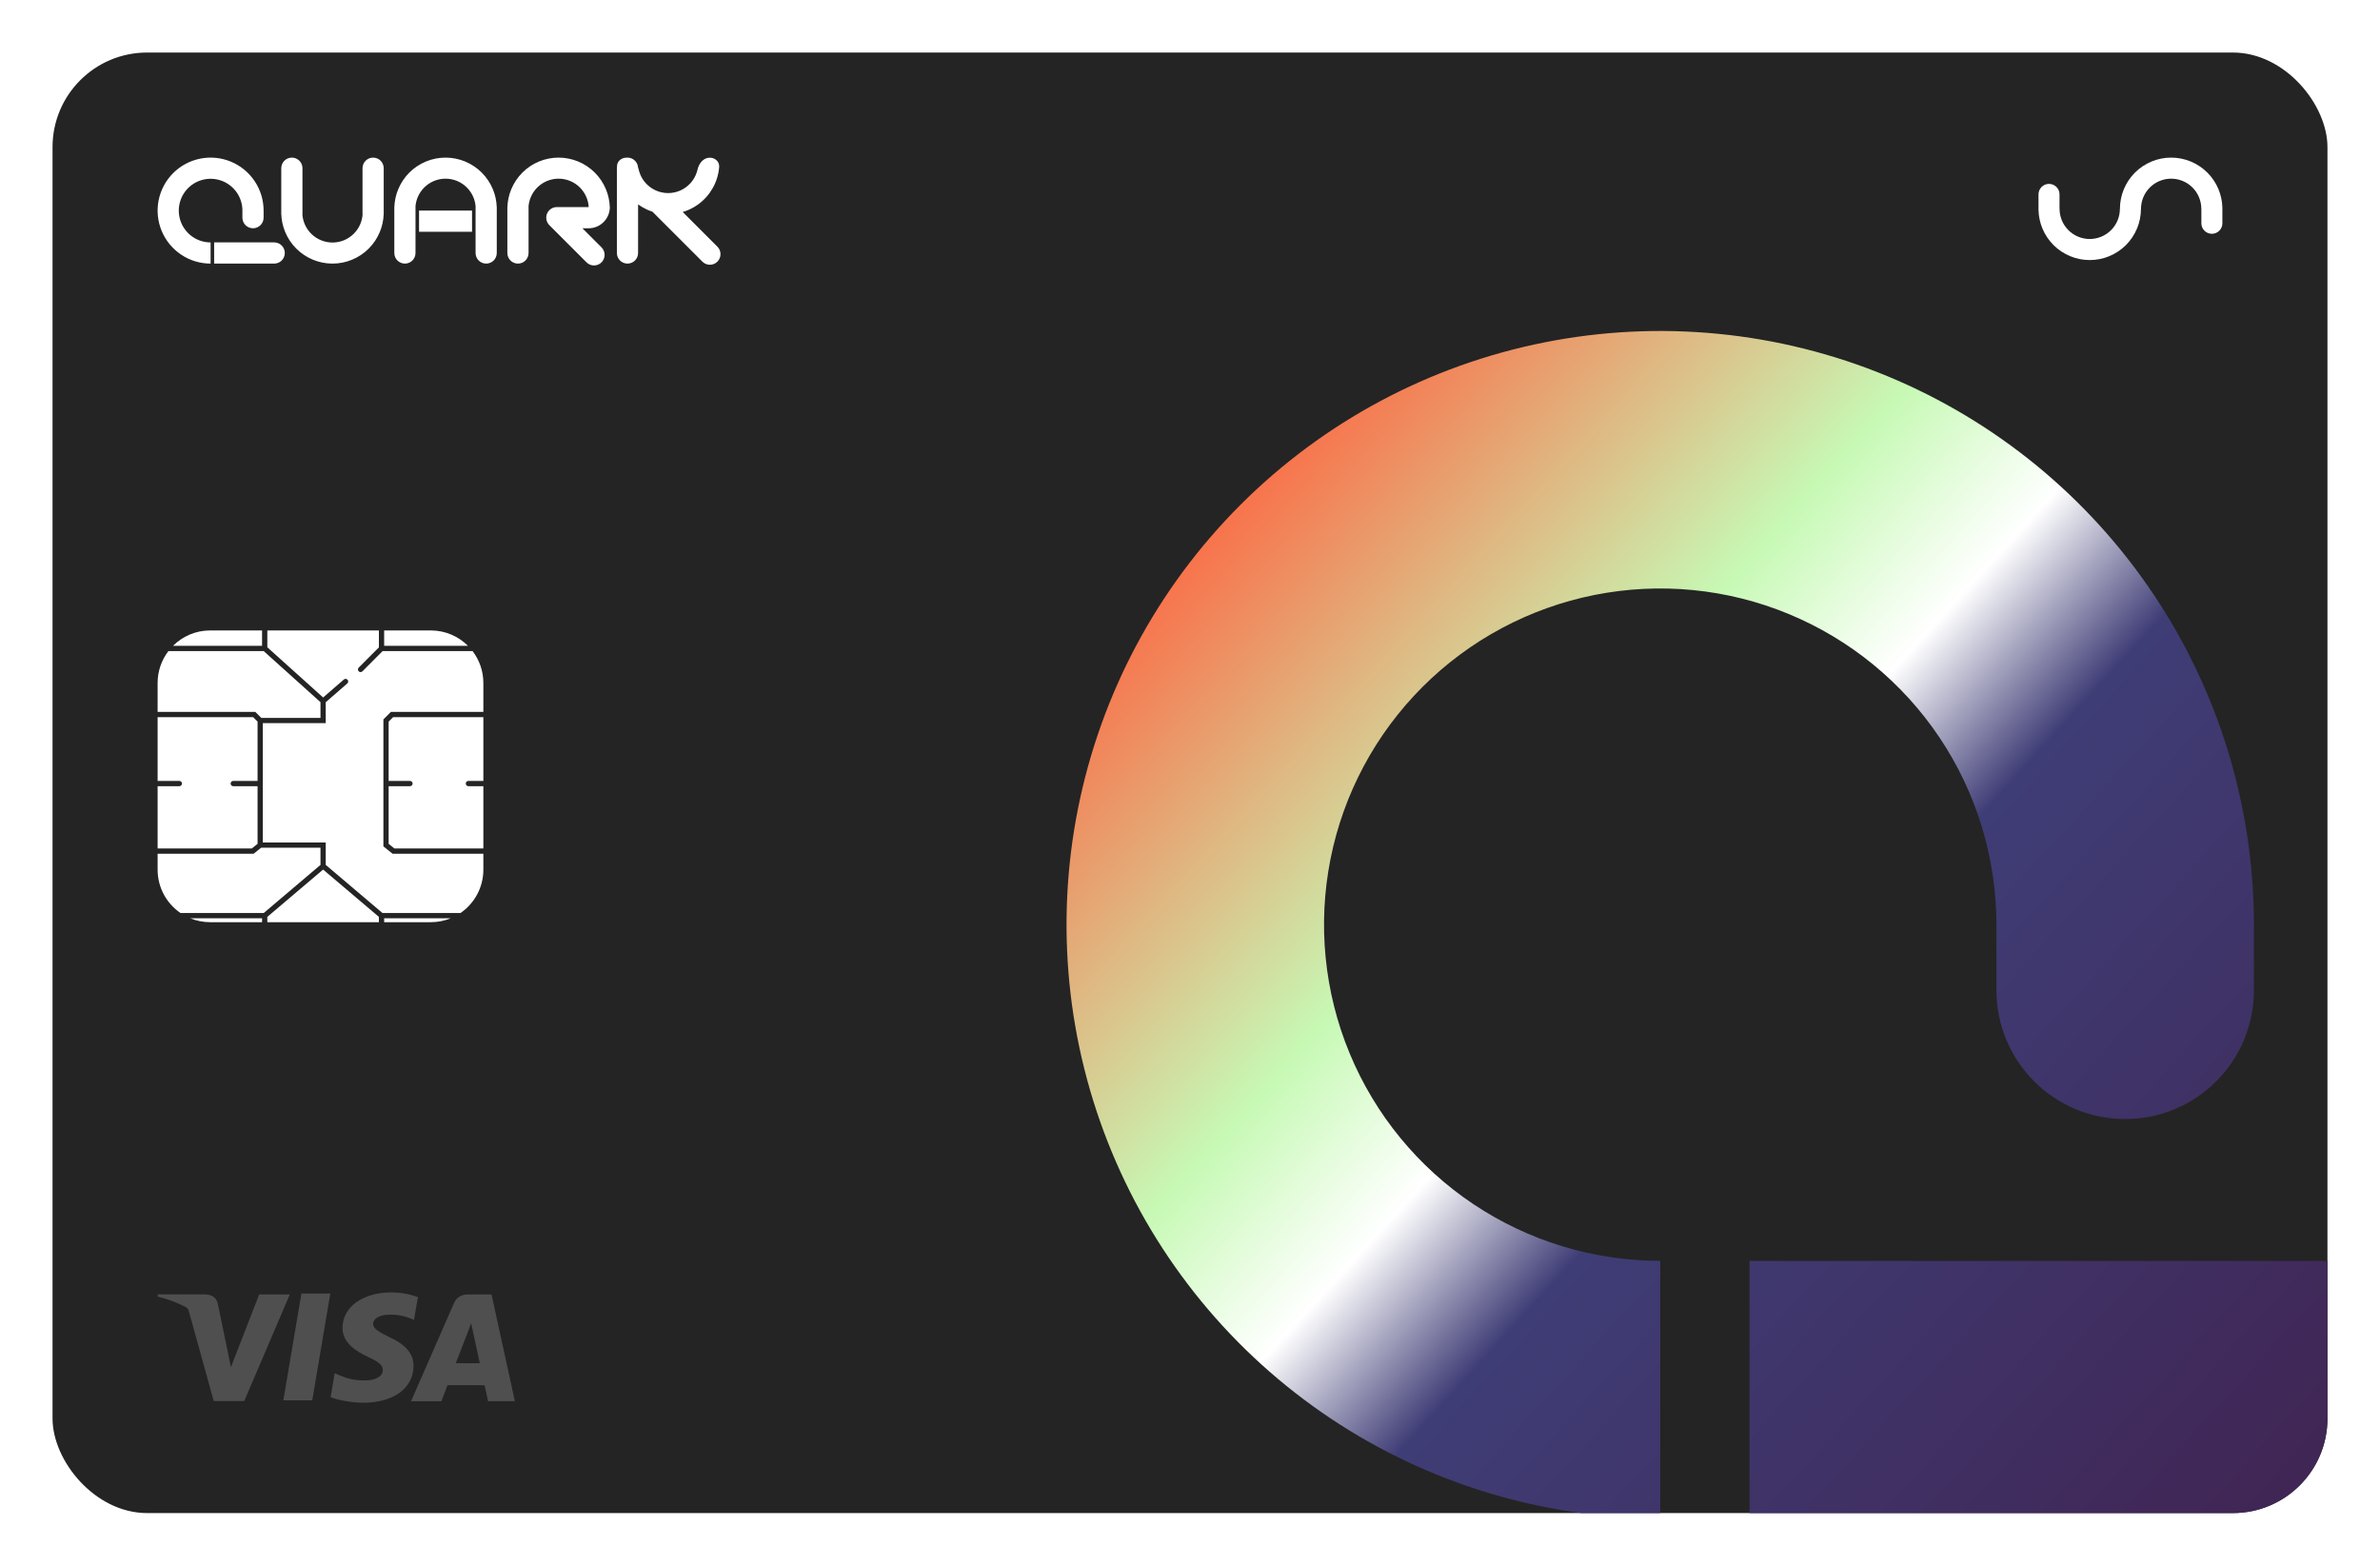 <svg width="453" height="298" viewBox="0 0 453 298" fill="none" xmlns="http://www.w3.org/2000/svg">
<g filter="url(#filter0_d_75_484)">
<g clip-path="url(#clip0_75_484)">
<rect x="10" y="5" width="433" height="278" rx="18" fill="#242424"/>
<path fill-rule="evenodd" clip-rule="evenodd" d="M90.534 34.414H90.519V43.156C90.519 44.27 91.422 45.173 92.536 45.173C93.65 45.173 94.553 44.27 94.553 43.156L94.553 34.75L94.553 34.414H94.547C94.507 33.248 94.258 32.098 93.811 31.019C93.321 29.836 92.603 28.761 91.697 27.856C90.792 26.95 89.717 26.232 88.534 25.742C87.351 25.252 86.083 25 84.803 25C83.523 25 82.255 25.252 81.072 25.742C79.889 26.232 78.814 26.95 77.909 27.856C77.003 28.761 76.285 29.836 75.795 31.019C75.348 32.098 75.099 33.248 75.058 34.414H75.053V34.75V43.156C75.053 44.27 75.956 45.173 77.07 45.173C78.184 45.173 79.087 44.27 79.087 43.156V34.414H79.072C79.109 33.775 79.254 33.146 79.499 32.553C79.788 31.857 80.21 31.224 80.743 30.691C81.277 30.158 81.909 29.735 82.606 29.446C83.302 29.158 84.049 29.009 84.803 29.009C85.557 29.009 86.303 29.158 87 29.446C87.696 29.735 88.329 30.158 88.862 30.691C89.395 31.224 89.818 31.857 90.107 32.553C90.352 33.146 90.497 33.775 90.534 34.414ZM50.173 35.086C50.173 33.092 49.581 31.141 48.473 29.483C47.365 27.824 45.789 26.531 43.946 25.768C42.103 25.004 40.075 24.805 38.119 25.194C36.162 25.583 34.365 26.544 32.954 27.954C31.544 29.365 30.583 31.162 30.194 33.119C29.805 35.075 30.004 37.103 30.768 38.946C31.531 40.789 32.824 42.365 34.483 43.473C36.141 44.581 38.092 45.173 40.086 45.173V41.143C38.889 41.143 37.718 40.788 36.722 40.122C35.726 39.457 34.949 38.511 34.491 37.404C34.033 36.297 33.913 35.08 34.146 33.905C34.38 32.73 34.957 31.651 35.804 30.804C36.651 29.957 37.73 29.38 38.905 29.146C40.08 28.913 41.297 29.033 42.404 29.491C43.511 29.95 44.457 30.726 45.122 31.722C45.788 32.718 46.143 33.889 46.143 35.086L46.138 35.086V36.431C46.138 37.545 47.041 38.449 48.156 38.449C49.27 38.449 50.173 37.545 50.173 36.431L50.173 35.086ZM53.535 35.423L53.535 35.431V35.759H53.541C53.581 36.925 53.83 38.075 54.277 39.154C54.767 40.337 55.485 41.412 56.391 42.317C57.296 43.222 58.371 43.941 59.554 44.431C60.737 44.921 62.005 45.173 63.285 45.173C64.566 45.173 65.834 44.921 67.016 44.431C68.199 43.941 69.274 43.222 70.18 42.317C71.085 41.412 71.803 40.337 72.293 39.154C72.74 38.075 72.989 36.925 73.03 35.759H73.035L73.035 35.423L73.035 27.017C73.035 25.903 72.132 25 71.018 25C69.904 25 69.001 25.903 69.001 27.017V35.759H69.016C68.979 36.398 68.835 37.027 68.589 37.62C68.301 38.316 67.878 38.949 67.345 39.482C66.812 40.015 66.179 40.438 65.482 40.727C64.786 41.015 64.039 41.164 63.285 41.164C62.531 41.164 61.785 41.015 61.088 40.727C60.392 40.438 59.759 40.015 59.226 39.482C58.693 38.949 58.27 38.316 57.981 37.62C57.736 37.027 57.592 36.398 57.554 35.759H57.57V27.017C57.57 25.903 56.666 25 55.552 25C54.438 25 53.535 25.903 53.535 27.017L53.535 35.423ZM116.065 34.414C116.025 33.248 115.776 32.098 115.329 31.019C114.839 29.836 114.121 28.761 113.215 27.856C112.31 26.95 111.235 26.232 110.052 25.742C108.869 25.252 107.601 25 106.321 25C105.04 25 103.772 25.252 102.589 25.742C101.407 26.232 100.332 26.95 99.426 27.856C98.521 28.761 97.803 29.836 97.313 31.019C96.866 32.098 96.617 33.248 96.576 34.414H96.57V34.75V43.156C96.57 44.27 97.474 45.173 98.588 45.173C99.702 45.173 100.605 44.27 100.605 43.156V34.414H100.59C100.627 33.775 100.771 33.146 101.017 32.553C101.305 31.857 101.728 31.224 102.261 30.691C102.794 30.158 103.427 29.735 104.124 29.446C104.82 29.158 105.567 29.009 106.321 29.009C107.075 29.009 107.821 29.158 108.518 29.446C109.214 29.735 109.847 30.158 110.38 30.691C110.913 31.224 111.336 31.857 111.625 32.553C111.87 33.146 112.014 33.775 112.052 34.414H105.984C104.87 34.414 103.967 35.317 103.967 36.431C103.967 37.03 104.228 37.567 104.642 37.937C104.667 37.965 104.694 37.993 104.721 38.021L111.637 44.937C112.425 45.725 113.702 45.725 114.49 44.937C115.278 44.149 115.278 42.872 114.49 42.084L110.855 38.449H112.036C114.151 38.449 115.886 36.821 116.057 34.75H116.071C116.071 34.682 116.07 34.614 116.069 34.546C116.07 34.502 116.071 34.458 116.071 34.414H116.065ZM121.443 26.849C121.358 25.814 120.491 25 119.433 25C119.361 25 119.289 25.004 119.219 25.011C118.253 25.015 117.411 25.721 117.441 26.694C117.425 26.799 117.416 26.907 117.416 27.017V43.156C117.416 44.27 118.319 45.173 119.433 45.173C120.547 45.173 121.45 44.27 121.45 43.156V33.908C121.981 34.291 122.549 34.622 123.149 34.893C123.487 35.046 123.832 35.178 124.183 35.291C124.196 35.305 124.209 35.318 124.222 35.331L133.693 44.803C134.481 45.591 135.759 45.591 136.546 44.803C137.334 44.015 137.334 42.738 136.546 41.95L129.949 35.353C130.368 35.228 130.779 35.075 131.179 34.895C132.441 34.325 133.567 33.493 134.482 32.454C135.397 31.415 136.081 30.194 136.487 28.87C136.696 28.188 136.83 27.486 136.886 26.779C136.973 25.675 135.948 24.891 134.85 25.031C133.751 25.171 133.01 26.196 132.765 27.276C132.733 27.416 132.696 27.555 132.654 27.693C132.415 28.473 132.012 29.192 131.474 29.804C130.935 30.415 130.272 30.905 129.529 31.241C128.786 31.576 127.98 31.75 127.165 31.75C126.349 31.749 125.544 31.576 124.801 31.24C124.058 30.904 123.395 30.414 122.857 29.802C122.318 29.19 121.916 28.47 121.677 27.691C121.635 27.553 121.598 27.414 121.566 27.274C121.534 27.131 121.493 26.989 121.443 26.849ZM40.759 41.138H52.19C53.304 41.138 54.207 42.041 54.207 43.156C54.207 44.27 53.304 45.173 52.19 45.173H40.759V41.138ZM89.846 35.086V39.121H79.76V35.086H89.846Z" fill="white"/>
<path d="M79.427 241.858C77.845 241.282 76.174 240.992 74.491 241C69.058 241 65.218 243.765 65.194 247.722C65.15 250.63 67.916 252.269 70.007 253.25C72.156 254.253 72.874 254.878 72.863 255.768C72.853 257.14 71.146 257.752 69.576 257.752C67.394 257.752 66.21 257.453 64.385 256.682L63.707 256.359L62.933 260.93C64.261 261.476 66.641 261.955 69.098 262C74.886 262 78.66 259.259 78.703 255.032C78.748 252.715 77.266 250.955 74.111 249.505C72.207 248.569 71.015 247.932 71.015 246.973C71.015 246.125 72.032 245.235 74.157 245.235C75.568 245.2 76.97 245.461 78.274 246.004L78.794 246.237L79.557 241.835L79.427 241.858ZM93.552 241.379H89.302C87.974 241.379 86.988 241.736 86.402 243.063L78.233 261.709H84.011L85.176 258.655L92.224 258.666C92.401 259.379 92.898 261.707 92.898 261.707H98L93.552 241.379ZM57.37 241.212H62.872L59.429 261.551H53.928L57.37 241.201V241.212ZM43.381 252.413L43.944 255.244L49.333 241.379H55.166L46.488 261.675H40.68L35.92 244.488C35.884 244.346 35.819 244.212 35.729 244.095C35.64 243.979 35.528 243.882 35.4 243.81C33.69 242.914 31.876 242.237 30 241.792L30.066 241.366H38.942C40.138 241.411 41.112 241.792 41.443 243.085L43.381 252.424V252.413ZM86.744 254.497L88.948 248.803C88.913 248.856 89.4 247.632 89.676 246.862L90.052 248.61L91.328 254.484H86.744V254.497Z" fill="#4F4F4F"/>
<path fill-rule="evenodd" clip-rule="evenodd" d="M49.882 115H40C37.239 115 34.739 116.119 32.929 117.929H49.882V115ZM32.053 118.929C30.765 120.612 30 122.717 30 125V130.5H48.386H48.593L48.74 130.647L49.734 131.643H61V128.651L50.19 118.929H32.053ZM30 131.5V143.643H34.132C34.408 143.643 34.632 143.867 34.632 144.143C34.632 144.419 34.408 144.643 34.132 144.643H30V156.5H47.925L49.026 155.617V144.643H44.395C44.119 144.643 43.895 144.419 43.895 144.143C43.895 143.867 44.119 143.643 44.395 143.643H49.026V132.35L48.178 131.5H30ZM30 157.5V160.53C30 163.959 31.725 166.984 34.355 168.786H50.198L61 159.626V156.357H49.702L48.414 157.39L48.277 157.5H48.101H30ZM36.206 169.786C37.376 170.266 38.657 170.53 40 170.53H49.882V169.786H36.206ZM50.882 170.53H72.118V169.517L61.5 160.513L50.882 169.517V170.53ZM73.118 170.53H82C83.343 170.53 84.624 170.266 85.794 169.786H73.118V170.53ZM87.645 168.786C90.275 166.984 92 163.959 92 160.53V157.5H74.899H74.723L74.586 157.39L73.161 156.247L72.974 156.097V155.857V144.143V132.143V131.936L73.12 131.79L74.26 130.647L74.407 130.5H74.614H92V125C92 122.717 91.235 120.612 89.947 118.929H72.826L68.981 122.782C68.786 122.977 68.469 122.978 68.274 122.783C68.079 122.587 68.078 122.271 68.273 122.075L72.118 118.222V115H50.882V118.206L61.506 127.761L65.448 124.337C65.657 124.156 65.973 124.178 66.154 124.386C66.335 124.595 66.313 124.911 66.104 125.092L62 128.657V132.143V132.643H61.5H50.026V144.143V155.357H61.5H62V155.857V159.626L72.802 168.786H87.645ZM73.118 115V117.929H89.071C87.261 116.119 84.761 115 82 115H73.118ZM92 131.5H74.822L73.974 132.35V143.643H78.035C78.311 143.643 78.535 143.867 78.535 144.143C78.535 144.419 78.311 144.643 78.035 144.643H73.974V155.617L75.075 156.5H92V144.643H89.153C88.877 144.643 88.653 144.419 88.653 144.143C88.653 143.867 88.877 143.643 89.153 143.643H92V131.5Z" fill="white"/>
<path fill-rule="evenodd" clip-rule="evenodd" d="M428.996 170C428.801 148 422.187 126.526 409.956 108.221C397.54 89.638 379.891 75.154 359.243 66.602C338.595 58.049 315.875 55.811 293.955 60.171C272.035 64.531 251.9 75.294 236.097 91.097C220.294 106.9 209.531 127.035 205.171 148.955C200.811 170.875 203.049 193.595 211.602 214.243C220.154 234.891 234.638 252.54 253.221 264.956C271.803 277.373 293.651 284 316 284V234.989C303.344 234.989 290.973 231.236 280.45 224.205C269.927 217.174 261.725 207.18 256.882 195.488C252.039 183.795 250.771 170.929 253.24 158.516C255.709 146.104 261.804 134.702 270.753 125.753C279.702 116.804 291.104 110.709 303.516 108.24C315.929 105.771 328.795 107.039 340.488 111.882C352.18 116.725 362.174 124.927 369.205 135.45C376.236 145.973 379.989 158.344 379.989 171H380V183.5C380 197.031 390.969 208 404.5 208C418.031 208 429 197.031 429 183.5V171V170H428.996ZM333 235H460.5C474.031 235 485 245.969 485 259.5C485 273.031 474.031 284 460.5 284H333V235Z" fill="url(#paint0_linear_75_484)"/>
<path fill-rule="evenodd" clip-rule="evenodd" d="M422.998 34.5C422.967 33.305 422.717 32.125 422.259 31.019C421.769 29.836 421.051 28.761 420.145 27.856C419.24 26.95 418.165 26.232 416.982 25.742C415.799 25.252 414.531 25 413.251 25C411.97 25 410.702 25.252 409.519 25.742C408.336 26.232 407.262 26.95 406.356 27.856C405.451 28.761 404.733 29.836 404.243 31.019C403.753 32.202 403.5 33.47 403.5 34.75H407.51C407.51 33.996 407.658 33.25 407.947 32.553C408.235 31.857 408.658 31.224 409.191 30.691C409.724 30.158 410.357 29.735 411.054 29.446C411.75 29.158 412.497 29.009 413.251 29.009C414.005 29.009 414.751 29.158 415.448 29.446C416.144 29.735 416.777 30.158 417.31 30.691C417.843 31.224 418.266 31.857 418.555 32.553C418.843 33.25 418.992 33.996 418.992 34.75H419V37.5C419 38.605 419.896 39.5 421 39.5C422.105 39.5 423 38.605 423 37.5V34.75H423.001C423.001 34.719 423.001 34.687 423 34.656V34.5H422.998ZM388 34.845V35.001H388.003C388.034 36.196 388.284 37.376 388.742 38.481C389.232 39.664 389.95 40.739 390.856 41.645C391.761 42.55 392.836 43.268 394.019 43.758C395.202 44.248 396.47 44.501 397.75 44.501C399.031 44.501 400.299 44.248 401.481 43.758C402.664 43.268 403.739 42.55 404.645 41.645C405.55 40.739 406.268 39.664 406.758 38.481C407.248 37.299 407.5 36.031 407.5 34.75H403.491C403.491 35.504 403.343 36.251 403.054 36.947C402.766 37.644 402.343 38.277 401.81 38.81C401.277 39.343 400.644 39.766 399.947 40.054C399.251 40.343 398.504 40.491 397.75 40.491C396.996 40.491 396.25 40.343 395.553 40.054C394.857 39.766 394.224 39.343 393.691 38.81C393.158 38.277 392.735 37.644 392.446 36.947C392.158 36.251 392.009 35.504 392.009 34.75H392V32.001C392 30.896 391.105 30 390 30C388.896 30 388 30.896 388 32.001V34.75H388L388 34.8L388 34.845Z" fill="white"/>
</g>
</g>
<defs>
<filter id="filter0_d_75_484" x="0" y="0" width="453" height="298" filterUnits="userSpaceOnUse" color-interpolation-filters="sRGB">
<feFlood flood-opacity="0" result="BackgroundImageFix"/>
<feColorMatrix in="SourceAlpha" type="matrix" values="0 0 0 0 0 0 0 0 0 0 0 0 0 0 0 0 0 0 127 0" result="hardAlpha"/>
<feOffset dy="5"/>
<feGaussianBlur stdDeviation="5"/>
<feComposite in2="hardAlpha" operator="out"/>
<feColorMatrix type="matrix" values="0 0 0 0 0.221 0 0 0 0 0.213 0 0 0 0 0.213 0 0 0 0.21 0"/>
<feBlend mode="normal" in2="BackgroundImageFix" result="effect1_dropShadow_75_484"/>
<feBlend mode="normal" in="SourceGraphic" in2="effect1_dropShadow_75_484" result="shape"/>
</filter>
<linearGradient id="paint0_linear_75_484" x1="223" y1="88.5" x2="437" y2="284" gradientUnits="userSpaceOnUse">
<stop stop-color="#FF603D"/>
<stop offset="0.311" stop-color="#C7F9B5"/>
<stop offset="0.429" stop-color="white"/>
<stop offset="0.536" stop-color="#3F3D76"/>
<stop offset="0.98" stop-color="#402655"/>
</linearGradient>
<clipPath id="clip0_75_484">
<rect x="10" y="5" width="433" height="278" rx="18" fill="white"/>
</clipPath>
</defs>
</svg>
